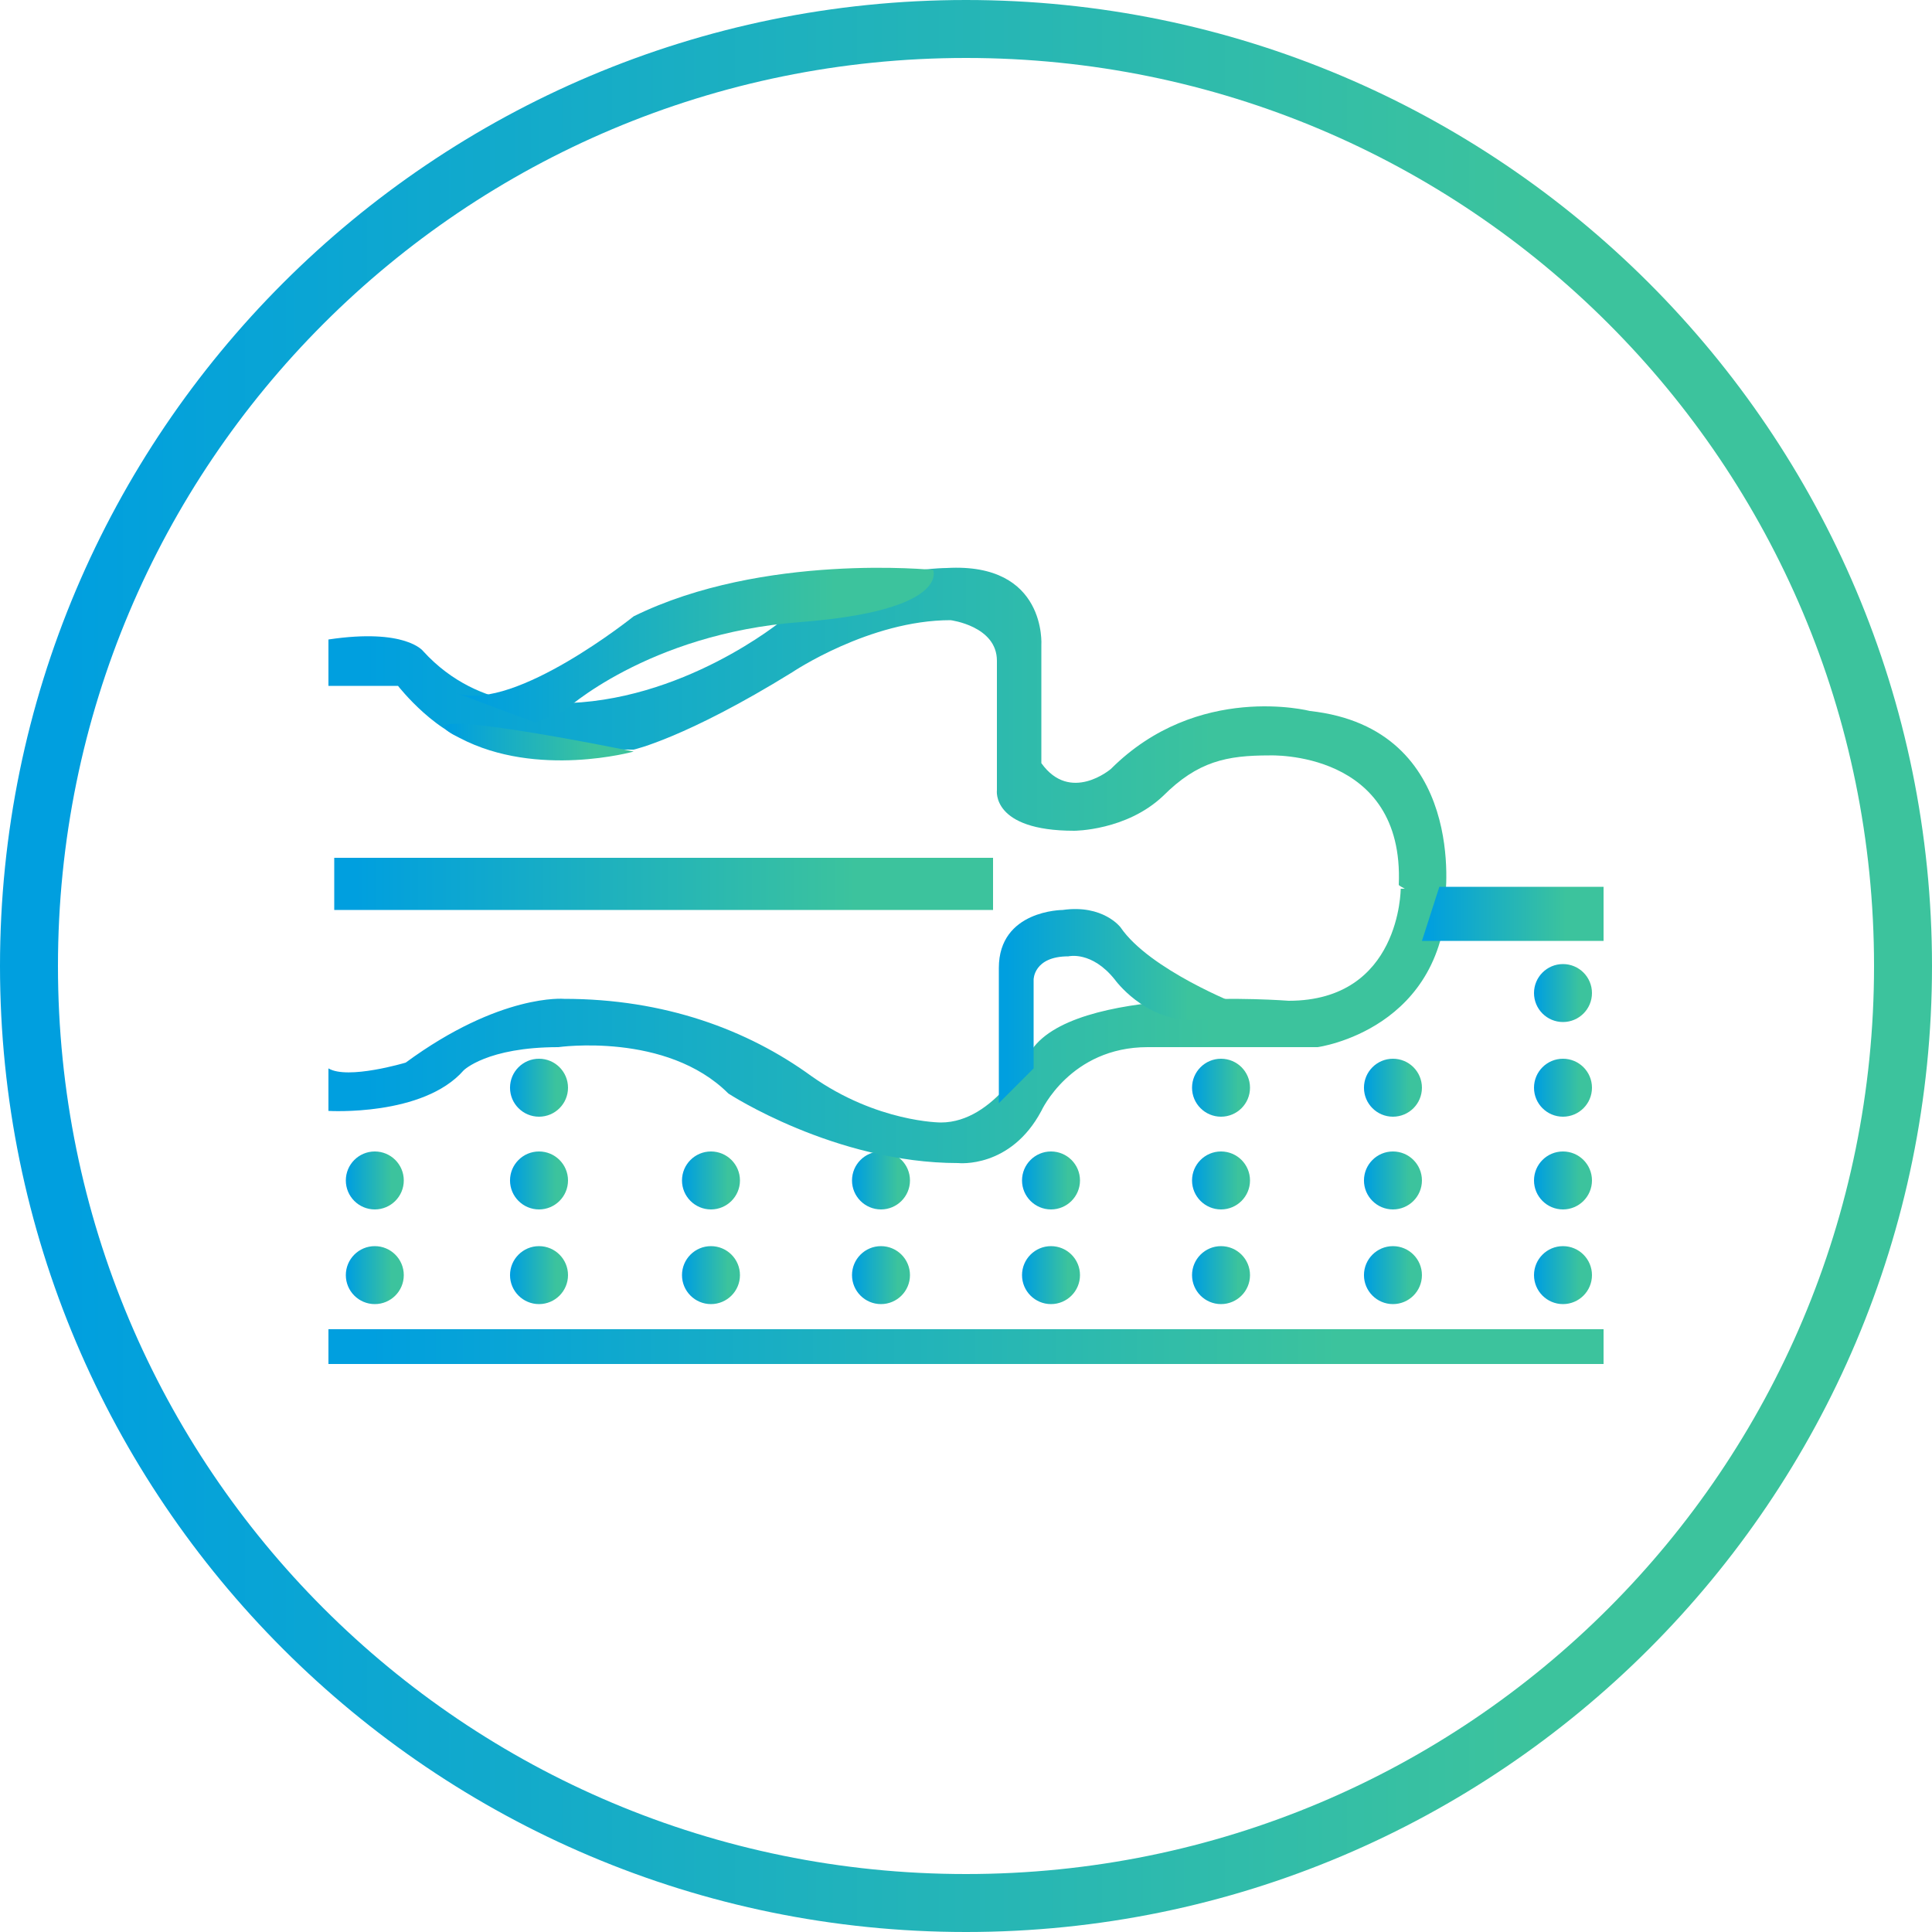 <svg width="79" height="79" viewBox="0 0 79 79" fill="none" xmlns="http://www.w3.org/2000/svg">
<path d="M39.5 0C17.696 0 0 17.696 0 39.5C0 61.304 17.696 79 39.5 79C61.304 79 79 61.304 79 39.5C79 17.696 61.304 0 39.5 0ZM39.5 76.63C18.96 76.63 2.37 60.04 2.37 39.5C2.37 18.96 18.96 2.37 39.5 2.37C60.04 2.37 76.63 18.96 76.63 39.5C76.63 60.04 60.04 76.63 39.5 76.63Z" fill="url(#paint0_linear_552_1062)"/>
<path d="M65.57 54.352H13.43V55.774H65.57V54.352Z" fill="url(#paint1_linear_552_1062)"/>
<path d="M15.326 49.454C15.98 49.454 16.511 48.923 16.511 48.269C16.511 47.614 15.98 47.084 15.326 47.084C14.671 47.084 14.141 47.614 14.141 48.269C14.141 48.923 14.671 49.454 15.326 49.454Z" fill="url(#paint2_linear_552_1062)"/>
<path d="M15.326 53.325C15.98 53.325 16.511 52.794 16.511 52.14C16.511 51.486 15.98 50.955 15.326 50.955C14.671 50.955 14.141 51.486 14.141 52.14C14.141 52.794 14.671 53.325 15.326 53.325Z" fill="url(#paint3_linear_552_1062)"/>
<path d="M22.041 49.454C22.695 49.454 23.226 48.923 23.226 48.269C23.226 47.614 22.695 47.084 22.041 47.084C21.386 47.084 20.855 47.614 20.855 48.269C20.855 48.923 21.386 49.454 22.041 49.454Z" fill="url(#paint4_linear_552_1062)"/>
<path d="M22.041 53.325C22.695 53.325 23.226 52.794 23.226 52.14C23.226 51.486 22.695 50.955 22.041 50.955C21.386 50.955 20.855 51.486 20.855 52.14C20.855 52.794 21.386 53.325 22.041 53.325Z" fill="url(#paint5_linear_552_1062)"/>
<path d="M29.072 49.454C29.726 49.454 30.257 48.923 30.257 48.269C30.257 47.614 29.726 47.084 29.072 47.084C28.417 47.084 27.887 47.614 27.887 48.269C27.887 48.923 28.417 49.454 29.072 49.454Z" fill="url(#paint6_linear_552_1062)"/>
<path d="M29.072 53.325C29.726 53.325 30.257 52.794 30.257 52.14C30.257 51.486 29.726 50.955 29.072 50.955C28.417 50.955 27.887 51.486 27.887 52.14C27.887 52.794 28.417 53.325 29.072 53.325Z" fill="url(#paint7_linear_552_1062)"/>
<path d="M36.024 49.454C36.678 49.454 37.209 48.923 37.209 48.269C37.209 47.614 36.678 47.084 36.024 47.084C35.369 47.084 34.839 47.614 34.839 48.269C34.839 48.923 35.369 49.454 36.024 49.454Z" fill="url(#paint8_linear_552_1062)"/>
<path d="M36.024 53.325C36.678 53.325 37.209 52.794 37.209 52.14C37.209 51.486 36.678 50.955 36.024 50.955C35.369 50.955 34.839 51.486 34.839 52.14C34.839 52.794 35.369 53.325 36.024 53.325Z" fill="url(#paint9_linear_552_1062)"/>
<path d="M42.976 49.454C43.63 49.454 44.161 48.923 44.161 48.269C44.161 47.614 43.63 47.084 42.976 47.084C42.322 47.084 41.791 47.614 41.791 48.269C41.791 48.923 42.322 49.454 42.976 49.454Z" fill="url(#paint10_linear_552_1062)"/>
<path d="M42.976 53.325C43.63 53.325 44.161 52.794 44.161 52.14C44.161 51.486 43.63 50.955 42.976 50.955C42.322 50.955 41.791 51.486 41.791 52.14C41.791 52.794 42.322 53.325 42.976 53.325Z" fill="url(#paint11_linear_552_1062)"/>
<path d="M63.911 49.454C64.565 49.454 65.096 48.923 65.096 48.269C65.096 47.614 64.565 47.084 63.911 47.084C63.256 47.084 62.726 47.614 62.726 48.269C62.726 48.923 63.256 49.454 63.911 49.454Z" fill="url(#paint12_linear_552_1062)"/>
<path d="M63.911 53.325C64.565 53.325 65.096 52.794 65.096 52.14C65.096 51.486 64.565 50.955 63.911 50.955C63.256 50.955 62.726 51.486 62.726 52.14C62.726 52.794 63.256 53.325 63.911 53.325Z" fill="url(#paint13_linear_552_1062)"/>
<path d="M63.911 41.791C64.565 41.791 65.096 41.26 65.096 40.606C65.096 39.951 64.565 39.421 63.911 39.421C63.256 39.421 62.726 39.951 62.726 40.606C62.726 41.26 63.256 41.791 63.911 41.791Z" fill="url(#paint14_linear_552_1062)"/>
<path d="M63.911 45.662C64.565 45.662 65.096 45.132 65.096 44.477C65.096 43.822 64.565 43.292 63.911 43.292C63.256 43.292 62.726 43.822 62.726 44.477C62.726 45.132 63.256 45.662 63.911 45.662Z" fill="url(#paint15_linear_552_1062)"/>
<path d="M56.958 49.454C57.613 49.454 58.143 48.923 58.143 48.269C58.143 47.614 57.613 47.084 56.958 47.084C56.304 47.084 55.773 47.614 55.773 48.269C55.773 48.923 56.304 49.454 56.958 49.454Z" fill="url(#paint16_linear_552_1062)"/>
<path d="M56.958 53.325C57.613 53.325 58.143 52.794 58.143 52.14C58.143 51.486 57.613 50.955 56.958 50.955C56.304 50.955 55.773 51.486 55.773 52.14C55.773 52.794 56.304 53.325 56.958 53.325Z" fill="url(#paint17_linear_552_1062)"/>
<path d="M56.958 45.662C57.613 45.662 58.143 45.132 58.143 44.477C58.143 43.822 57.613 43.292 56.958 43.292C56.304 43.292 55.773 43.822 55.773 44.477C55.773 45.132 56.304 45.662 56.958 45.662Z" fill="url(#paint18_linear_552_1062)"/>
<path d="M49.928 45.662C50.583 45.662 51.113 45.132 51.113 44.477C51.113 43.822 50.583 43.292 49.928 43.292C49.274 43.292 48.743 43.822 48.743 44.477C48.743 45.132 49.274 45.662 49.928 45.662Z" fill="url(#paint19_linear_552_1062)"/>
<path d="M22.041 45.662C22.695 45.662 23.226 45.132 23.226 44.477C23.226 43.822 22.695 43.292 22.041 43.292C21.386 43.292 20.855 43.822 20.855 44.477C20.855 45.132 21.386 45.662 22.041 45.662Z" fill="url(#paint20_linear_552_1062)"/>
<path d="M49.928 49.454C50.583 49.454 51.113 48.923 51.113 48.269C51.113 47.614 50.583 47.084 49.928 47.084C49.274 47.084 48.743 47.614 48.743 48.269C48.743 48.923 49.274 49.454 49.928 49.454Z" fill="url(#paint21_linear_552_1062)"/>
<path d="M49.928 53.325C50.583 53.325 51.113 52.794 51.113 52.14C51.113 51.486 50.583 50.955 49.928 50.955C49.274 50.955 48.743 51.486 48.743 52.14C48.743 52.794 49.274 53.325 49.928 53.325Z" fill="url(#paint22_linear_552_1062)"/>
<path d="M13.43 45.425C13.43 45.425 17.301 45.662 18.96 43.766C18.96 43.766 19.908 42.818 22.831 42.818C22.831 42.818 27.255 42.186 29.783 44.714C29.783 44.714 34.128 47.558 39.184 47.558C39.184 47.558 41.317 47.795 42.581 45.425C42.581 45.425 43.766 42.818 46.926 42.818C50.086 42.818 53.878 42.818 53.878 42.818C53.878 42.818 59.171 42.107 59.171 36.34H57.275C57.275 36.34 57.275 40.922 52.693 40.922C52.693 40.922 43.766 40.211 42.107 43.055C42.107 43.055 40.685 45.899 38.473 45.899C38.473 45.899 35.866 45.899 33.18 44.003C30.573 42.107 27.176 40.843 23.068 40.843C23.068 40.843 20.461 40.606 16.59 43.45C16.59 43.45 14.22 44.161 13.43 43.687V45.425Z" fill="url(#paint23_linear_552_1062)"/>
<path d="M59.092 36.735C59.092 36.735 60.04 29.783 53.562 29.072C53.562 29.072 48.98 27.887 45.425 31.442C45.425 31.442 43.766 32.864 42.581 31.205V26.386C42.581 26.386 42.818 22.989 38.71 23.226C38.71 23.226 35.076 23.226 31.995 25.359C31.995 25.359 27.887 28.756 22.831 28.756C22.831 28.756 19.671 29.23 17.301 26.623C17.301 26.623 16.59 25.675 13.43 26.149V28.045H16.274C16.274 28.045 17.933 30.178 19.671 30.415C21.33 30.652 25.912 30.652 25.912 30.652C25.912 30.652 28.045 30.178 32.39 27.492C32.39 27.492 35.55 25.359 38.868 25.359C38.868 25.359 40.764 25.596 40.764 27.018V32.311C40.764 32.311 40.527 33.97 43.924 33.97C43.924 33.97 46.057 33.97 47.558 32.548C48.98 31.126 50.165 30.889 51.903 30.889C51.903 30.889 57.433 30.652 57.196 36.182C57.196 36.261 59.092 37.209 59.092 36.735Z" fill="url(#paint24_linear_552_1062)"/>
<path d="M25.912 30.731C25.912 30.731 21.962 31.837 18.802 30.178C15.563 28.598 25.912 30.731 25.912 30.731Z" fill="url(#paint25_linear_552_1062)"/>
<path d="M38.157 23.305C38.157 23.305 31.205 22.594 25.912 25.201C25.912 25.201 21.093 29.072 18.723 28.361L21.883 29.546L23.068 29.072C23.068 29.072 26.465 25.912 32.706 25.438C38.868 24.964 38.157 23.305 38.157 23.305Z" fill="url(#paint26_linear_552_1062)"/>
<path d="M50.639 41.08C50.639 41.08 47.005 39.658 45.82 37.92C45.82 37.92 45.109 36.972 43.45 37.209C43.45 37.209 40.843 37.209 40.843 39.579V45.109L42.265 43.687V40.053C42.265 40.053 42.265 39.105 43.687 39.105C43.687 39.105 44.635 38.868 45.583 40.053C45.583 40.053 46.768 41.712 48.743 41.712C50.718 41.712 50.639 41.08 50.639 41.08Z" fill="url(#paint27_linear_552_1062)"/>
<path d="M58.855 36.261H65.57V38.473H58.144L58.855 36.261Z" fill="url(#paint28_linear_552_1062)"/>
<path d="M40.606 35.076H13.667V37.209H40.606V35.076Z" fill="url(#paint29_linear_552_1062)"/>
<defs>
<linearGradient id="paint0_linear_552_1062" x1="2.504" y1="0" x2="62.588" y2="0" gradientUnits="userSpaceOnUse">
<stop stop-color="#009FDF"/>
<stop offset="1" stop-color="#3CC39D"/>
</linearGradient>
<linearGradient id="paint1_linear_552_1062" x1="15.082" y1="54.352" x2="54.738" y2="54.352" gradientUnits="userSpaceOnUse">
<stop stop-color="#009FDF"/>
<stop offset="1" stop-color="#3CC39D"/>
</linearGradient>
<linearGradient id="paint2_linear_552_1062" x1="14.216" y1="47.084" x2="16.018" y2="47.084" gradientUnits="userSpaceOnUse">
<stop stop-color="#009FDF"/>
<stop offset="1" stop-color="#3CC39D"/>
</linearGradient>
<linearGradient id="paint3_linear_552_1062" x1="14.216" y1="50.955" x2="16.018" y2="50.955" gradientUnits="userSpaceOnUse">
<stop stop-color="#009FDF"/>
<stop offset="1" stop-color="#3CC39D"/>
</linearGradient>
<linearGradient id="paint4_linear_552_1062" x1="20.931" y1="47.084" x2="22.733" y2="47.084" gradientUnits="userSpaceOnUse">
<stop stop-color="#009FDF"/>
<stop offset="1" stop-color="#3CC39D"/>
</linearGradient>
<linearGradient id="paint5_linear_552_1062" x1="20.931" y1="50.955" x2="22.733" y2="50.955" gradientUnits="userSpaceOnUse">
<stop stop-color="#009FDF"/>
<stop offset="1" stop-color="#3CC39D"/>
</linearGradient>
<linearGradient id="paint6_linear_552_1062" x1="27.962" y1="47.084" x2="29.764" y2="47.084" gradientUnits="userSpaceOnUse">
<stop stop-color="#009FDF"/>
<stop offset="1" stop-color="#3CC39D"/>
</linearGradient>
<linearGradient id="paint7_linear_552_1062" x1="27.962" y1="50.955" x2="29.764" y2="50.955" gradientUnits="userSpaceOnUse">
<stop stop-color="#009FDF"/>
<stop offset="1" stop-color="#3CC39D"/>
</linearGradient>
<linearGradient id="paint8_linear_552_1062" x1="34.914" y1="47.084" x2="36.717" y2="47.084" gradientUnits="userSpaceOnUse">
<stop stop-color="#009FDF"/>
<stop offset="1" stop-color="#3CC39D"/>
</linearGradient>
<linearGradient id="paint9_linear_552_1062" x1="34.914" y1="50.955" x2="36.717" y2="50.955" gradientUnits="userSpaceOnUse">
<stop stop-color="#009FDF"/>
<stop offset="1" stop-color="#3CC39D"/>
</linearGradient>
<linearGradient id="paint10_linear_552_1062" x1="41.866" y1="47.084" x2="43.669" y2="47.084" gradientUnits="userSpaceOnUse">
<stop stop-color="#009FDF"/>
<stop offset="1" stop-color="#3CC39D"/>
</linearGradient>
<linearGradient id="paint11_linear_552_1062" x1="41.866" y1="50.955" x2="43.669" y2="50.955" gradientUnits="userSpaceOnUse">
<stop stop-color="#009FDF"/>
<stop offset="1" stop-color="#3CC39D"/>
</linearGradient>
<linearGradient id="paint12_linear_552_1062" x1="62.801" y1="47.084" x2="64.603" y2="47.084" gradientUnits="userSpaceOnUse">
<stop stop-color="#009FDF"/>
<stop offset="1" stop-color="#3CC39D"/>
</linearGradient>
<linearGradient id="paint13_linear_552_1062" x1="62.801" y1="50.955" x2="64.603" y2="50.955" gradientUnits="userSpaceOnUse">
<stop stop-color="#009FDF"/>
<stop offset="1" stop-color="#3CC39D"/>
</linearGradient>
<linearGradient id="paint14_linear_552_1062" x1="62.801" y1="39.421" x2="64.603" y2="39.421" gradientUnits="userSpaceOnUse">
<stop stop-color="#009FDF"/>
<stop offset="1" stop-color="#3CC39D"/>
</linearGradient>
<linearGradient id="paint15_linear_552_1062" x1="62.801" y1="43.292" x2="64.603" y2="43.292" gradientUnits="userSpaceOnUse">
<stop stop-color="#009FDF"/>
<stop offset="1" stop-color="#3CC39D"/>
</linearGradient>
<linearGradient id="paint16_linear_552_1062" x1="55.849" y1="47.084" x2="57.651" y2="47.084" gradientUnits="userSpaceOnUse">
<stop stop-color="#009FDF"/>
<stop offset="1" stop-color="#3CC39D"/>
</linearGradient>
<linearGradient id="paint17_linear_552_1062" x1="55.849" y1="50.955" x2="57.651" y2="50.955" gradientUnits="userSpaceOnUse">
<stop stop-color="#009FDF"/>
<stop offset="1" stop-color="#3CC39D"/>
</linearGradient>
<linearGradient id="paint18_linear_552_1062" x1="55.849" y1="43.292" x2="57.651" y2="43.292" gradientUnits="userSpaceOnUse">
<stop stop-color="#009FDF"/>
<stop offset="1" stop-color="#3CC39D"/>
</linearGradient>
<linearGradient id="paint19_linear_552_1062" x1="48.818" y1="43.292" x2="50.621" y2="43.292" gradientUnits="userSpaceOnUse">
<stop stop-color="#009FDF"/>
<stop offset="1" stop-color="#3CC39D"/>
</linearGradient>
<linearGradient id="paint20_linear_552_1062" x1="20.931" y1="43.292" x2="22.733" y2="43.292" gradientUnits="userSpaceOnUse">
<stop stop-color="#009FDF"/>
<stop offset="1" stop-color="#3CC39D"/>
</linearGradient>
<linearGradient id="paint21_linear_552_1062" x1="48.818" y1="47.084" x2="50.621" y2="47.084" gradientUnits="userSpaceOnUse">
<stop stop-color="#009FDF"/>
<stop offset="1" stop-color="#3CC39D"/>
</linearGradient>
<linearGradient id="paint22_linear_552_1062" x1="48.818" y1="50.955" x2="50.621" y2="50.955" gradientUnits="userSpaceOnUse">
<stop stop-color="#009FDF"/>
<stop offset="1" stop-color="#3CC39D"/>
</linearGradient>
<linearGradient id="paint23_linear_552_1062" x1="14.879" y1="36.34" x2="49.668" y2="36.34" gradientUnits="userSpaceOnUse">
<stop stop-color="#009FDF"/>
<stop offset="1" stop-color="#3CC39D"/>
</linearGradient>
<linearGradient id="paint24_linear_552_1062" x1="14.878" y1="23.214" x2="49.644" y2="23.214" gradientUnits="userSpaceOnUse">
<stop stop-color="#009FDF"/>
<stop offset="1" stop-color="#3CC39D"/>
</linearGradient>
<linearGradient id="paint25_linear_552_1062" x1="18.419" y1="29.595" x2="24.304" y2="29.595" gradientUnits="userSpaceOnUse">
<stop stop-color="#009FDF"/>
<stop offset="1" stop-color="#3CC39D"/>
</linearGradient>
<linearGradient id="paint26_linear_552_1062" x1="19.339" y1="23.216" x2="34.139" y2="23.216" gradientUnits="userSpaceOnUse">
<stop stop-color="#009FDF"/>
<stop offset="1" stop-color="#3CC39D"/>
</linearGradient>
<linearGradient id="paint27_linear_552_1062" x1="41.153" y1="37.171" x2="48.604" y2="37.171" gradientUnits="userSpaceOnUse">
<stop stop-color="#009FDF"/>
<stop offset="1" stop-color="#3CC39D"/>
</linearGradient>
<linearGradient id="paint28_linear_552_1062" x1="58.379" y1="36.261" x2="64.027" y2="36.261" gradientUnits="userSpaceOnUse">
<stop stop-color="#009FDF"/>
<stop offset="1" stop-color="#3CC39D"/>
</linearGradient>
<linearGradient id="paint29_linear_552_1062" x1="14.521" y1="35.076" x2="35.01" y2="35.076" gradientUnits="userSpaceOnUse">
<stop stop-color="#009FDF"/>
<stop offset="1" stop-color="#3CC39D"/>
</linearGradient>
</defs>
</svg>
